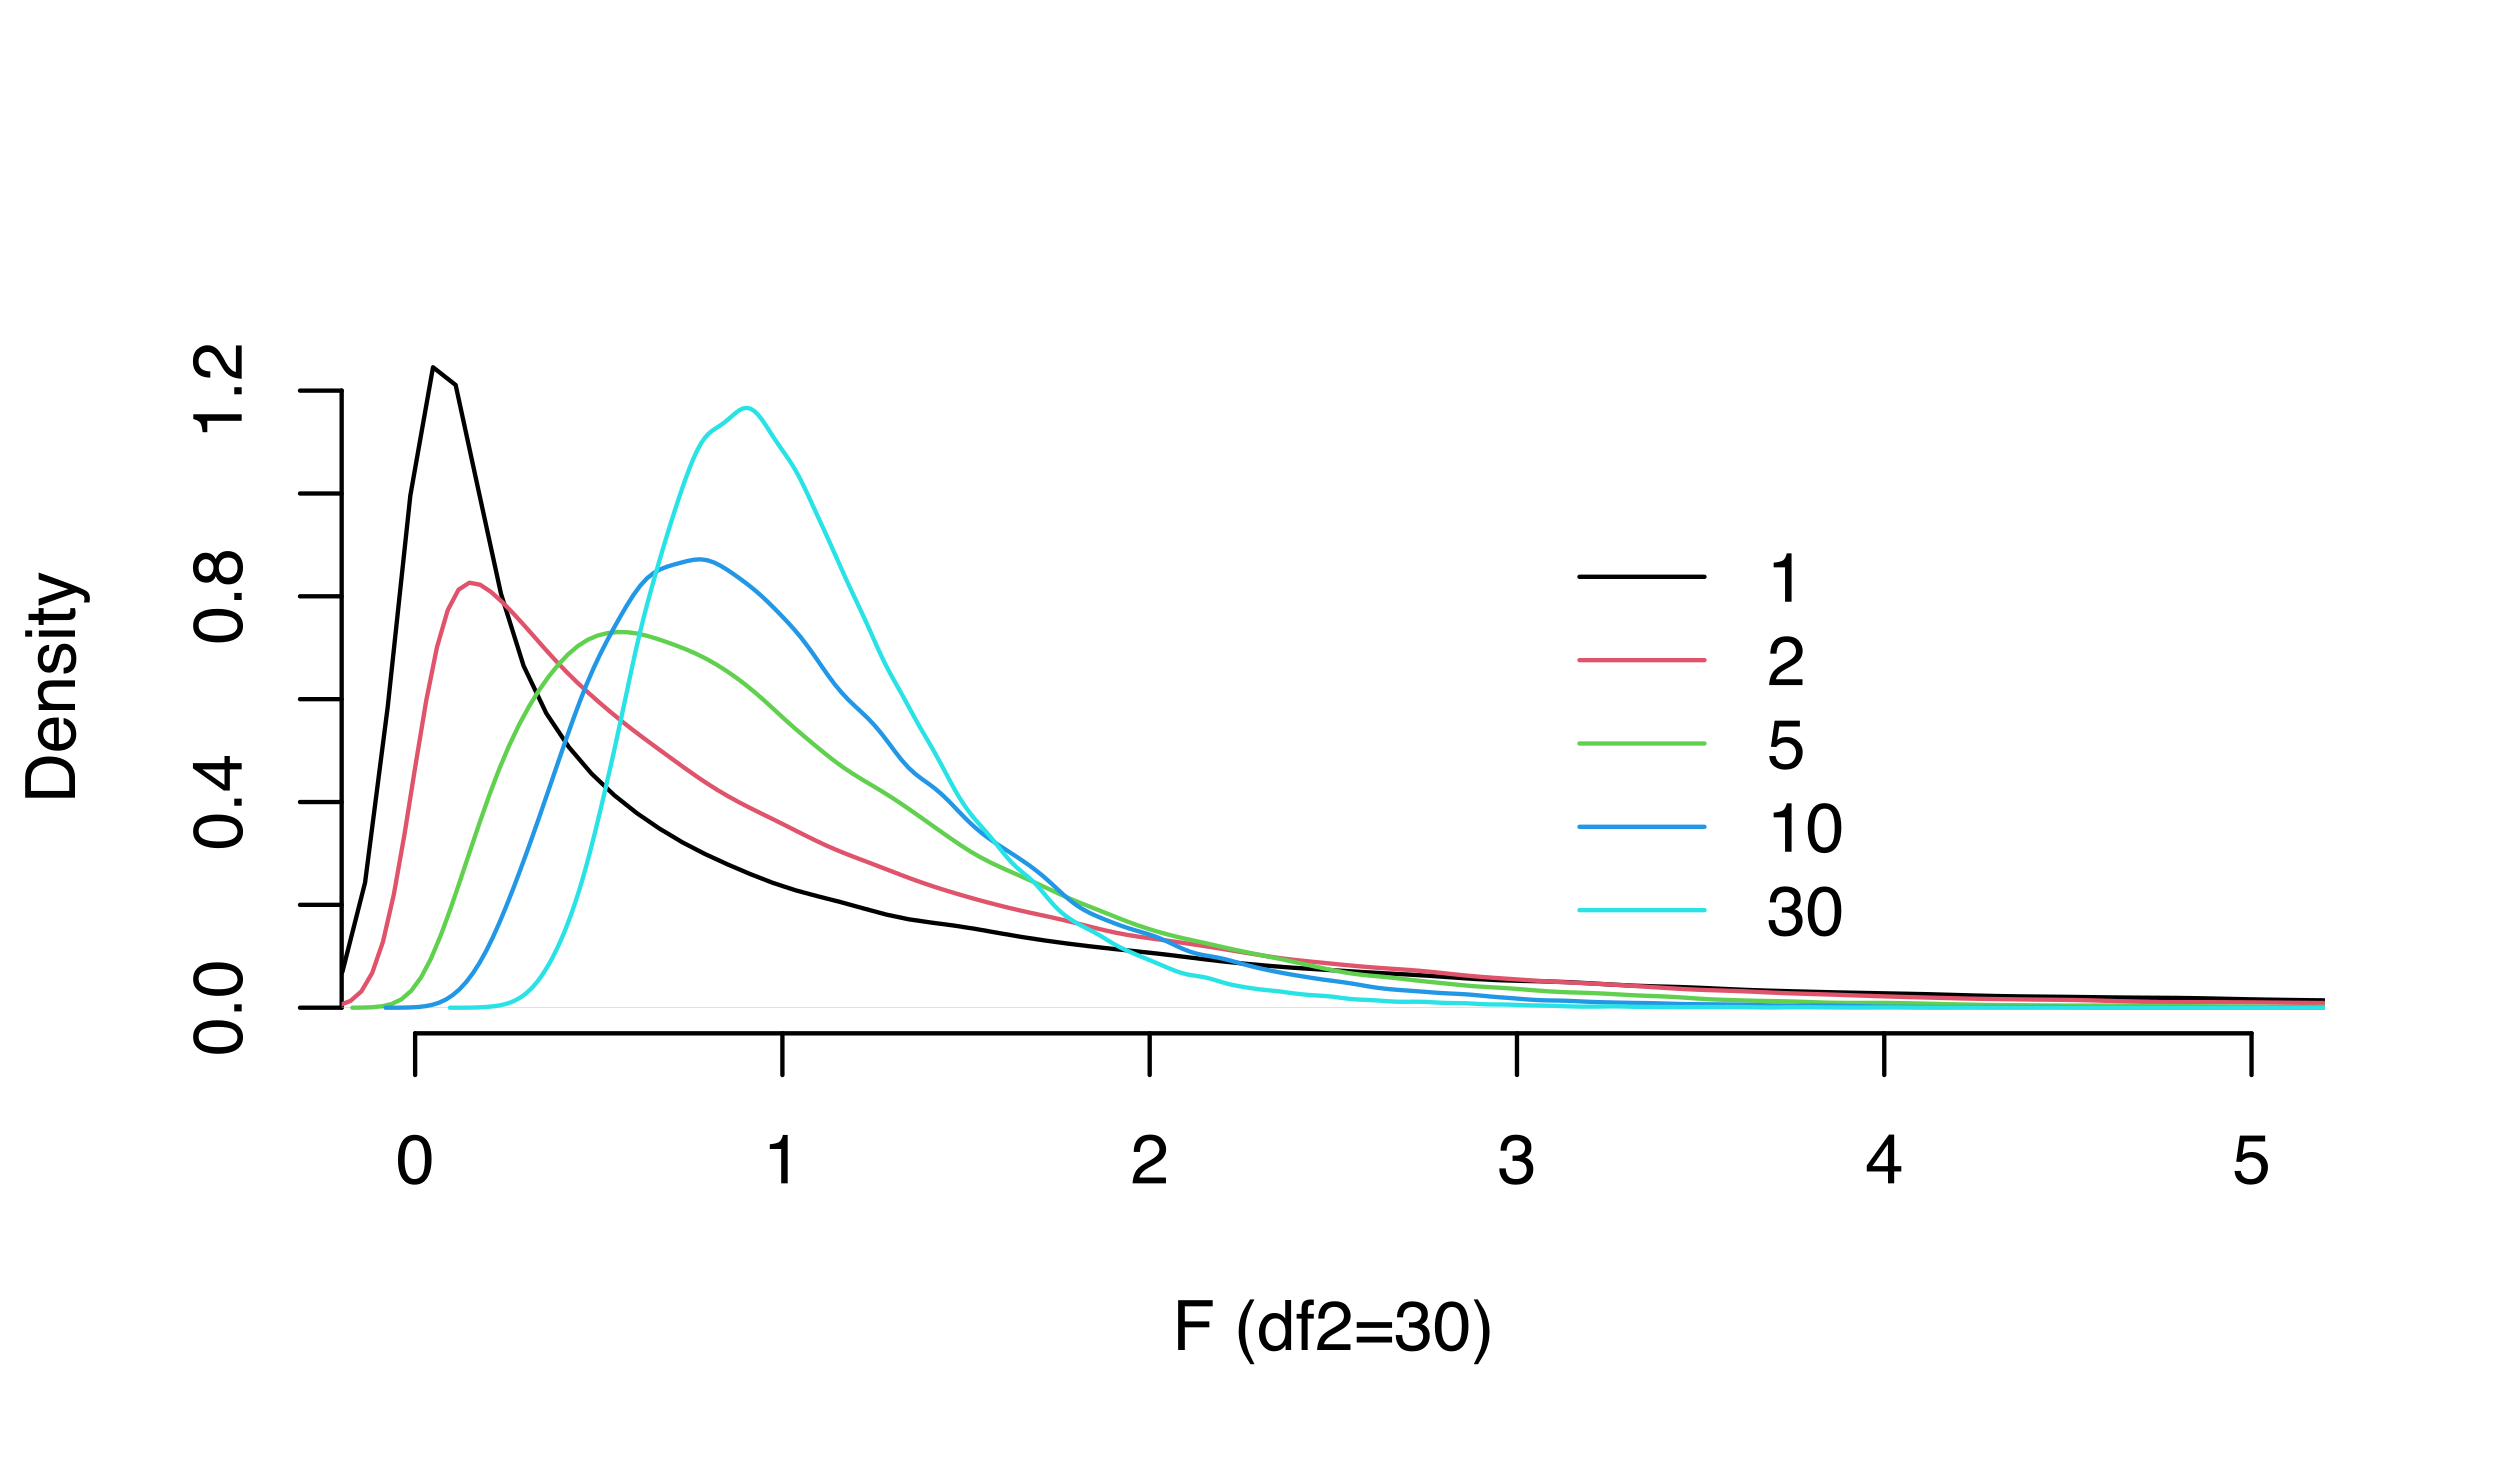 <?xml version="1.0" encoding="UTF-8"?>
<svg xmlns="http://www.w3.org/2000/svg" xmlns:xlink="http://www.w3.org/1999/xlink" width="432pt" height="252pt" viewBox="0 0 432 252" version="1.1">
<defs>
<g>
<symbol overflow="visible" id="glyph0-0">
<path style="stroke:none;" d="M 0.391 0 L 0.391 -8.609 L 7.219 -8.609 L 7.219 0 Z M 6.141 -1.078 L 6.141 -7.531 L 1.469 -7.531 L 1.469 -1.078 Z M 6.141 -1.078 "/>
</symbol>
<symbol overflow="visible" id="glyph0-1">
<path style="stroke:none;" d="M 3.25 -8.391 C 4.332 -8.391 5.117 -7.941 5.609 -7.047 C 5.984 -6.359 6.172 -5.41 6.172 -4.203 C 6.172 -3.066 6 -2.125 5.656 -1.375 C 5.164 -0.301 4.359 0.234 3.234 0.234 C 2.234 0.234 1.484 -0.203 0.984 -1.078 C 0.578 -1.816 0.375 -2.801 0.375 -4.031 C 0.375 -4.977 0.5 -5.797 0.75 -6.484 C 1.207 -7.754 2.039 -8.391 3.25 -8.391 Z M 3.234 -0.734 C 3.785 -0.734 4.223 -0.973 4.547 -1.453 C 4.867 -1.941 5.031 -2.848 5.031 -4.172 C 5.031 -5.117 4.91 -5.898 4.672 -6.516 C 4.441 -7.129 3.988 -7.438 3.312 -7.438 C 2.688 -7.438 2.227 -7.145 1.938 -6.562 C 1.656 -5.977 1.516 -5.117 1.516 -3.984 C 1.516 -3.129 1.609 -2.441 1.797 -1.922 C 2.078 -1.129 2.555 -0.734 3.234 -0.734 Z M 3.234 -0.734 "/>
</symbol>
<symbol overflow="visible" id="glyph0-2">
<path style="stroke:none;" d="M 1.156 -5.938 L 1.156 -6.75 C 1.914 -6.82 2.441 -6.945 2.734 -7.125 C 3.035 -7.301 3.266 -7.711 3.422 -8.359 L 4.25 -8.359 L 4.25 0 L 3.125 0 L 3.125 -5.938 Z M 1.156 -5.938 "/>
</symbol>
<symbol overflow="visible" id="glyph0-3">
<path style="stroke:none;" d="M 0.375 0 C 0.414 -0.719 0.566 -1.344 0.828 -1.875 C 1.086 -2.414 1.594 -2.906 2.344 -3.344 L 3.469 -4 C 3.969 -4.289 4.32 -4.539 4.531 -4.75 C 4.852 -5.07 5.016 -5.441 5.016 -5.859 C 5.016 -6.348 4.863 -6.734 4.562 -7.016 C 4.27 -7.305 3.883 -7.453 3.406 -7.453 C 2.676 -7.453 2.176 -7.18 1.906 -6.641 C 1.75 -6.336 1.664 -5.93 1.656 -5.422 L 0.578 -5.422 C 0.586 -6.148 0.723 -6.742 0.984 -7.203 C 1.441 -8.016 2.25 -8.422 3.406 -8.422 C 4.363 -8.422 5.062 -8.16 5.5 -7.641 C 5.945 -7.117 6.172 -6.539 6.172 -5.906 C 6.172 -5.238 5.938 -4.664 5.469 -4.188 C 5.195 -3.906 4.707 -3.566 4 -3.172 L 3.188 -2.734 C 2.812 -2.523 2.516 -2.32 2.297 -2.125 C 1.898 -1.789 1.648 -1.414 1.547 -1 L 6.141 -1 L 6.141 0 Z M 0.375 0 "/>
</symbol>
<symbol overflow="visible" id="glyph0-4">
<path style="stroke:none;" d="M 3.125 0.234 C 2.125 0.234 1.398 -0.035 0.953 -0.578 C 0.504 -1.129 0.281 -1.797 0.281 -2.578 L 1.391 -2.578 C 1.43 -2.035 1.531 -1.641 1.688 -1.391 C 1.969 -0.953 2.461 -0.734 3.172 -0.734 C 3.734 -0.734 4.18 -0.879 4.516 -1.172 C 4.848 -1.473 5.016 -1.859 5.016 -2.328 C 5.016 -2.898 4.836 -3.301 4.484 -3.531 C 4.129 -3.77 3.641 -3.891 3.016 -3.891 C 2.941 -3.891 2.867 -3.883 2.797 -3.875 C 2.723 -3.875 2.648 -3.875 2.578 -3.875 L 2.578 -4.812 C 2.691 -4.789 2.785 -4.781 2.859 -4.781 C 2.93 -4.781 3.008 -4.781 3.094 -4.781 C 3.488 -4.781 3.812 -4.844 4.062 -4.969 C 4.508 -5.188 4.734 -5.578 4.734 -6.141 C 4.734 -6.555 4.582 -6.875 4.281 -7.094 C 3.988 -7.32 3.645 -7.438 3.25 -7.438 C 2.551 -7.438 2.066 -7.203 1.797 -6.734 C 1.648 -6.484 1.566 -6.117 1.547 -5.641 L 0.5 -5.641 C 0.5 -6.266 0.625 -6.797 0.875 -7.234 C 1.301 -8.016 2.055 -8.406 3.141 -8.406 C 3.992 -8.406 4.656 -8.211 5.125 -7.828 C 5.594 -7.453 5.828 -6.898 5.828 -6.172 C 5.828 -5.66 5.691 -5.242 5.422 -4.922 C 5.242 -4.723 5.02 -4.566 4.75 -4.453 C 5.188 -4.328 5.531 -4.094 5.781 -3.75 C 6.031 -3.406 6.156 -2.984 6.156 -2.484 C 6.156 -1.68 5.891 -1.023 5.359 -0.516 C 4.836 -0.016 4.094 0.234 3.125 0.234 Z M 3.125 0.234 "/>
</symbol>
<symbol overflow="visible" id="glyph0-5">
<path style="stroke:none;" d="M 3.969 -2.969 L 3.969 -6.781 L 1.281 -2.969 Z M 3.984 0 L 3.984 -2.047 L 0.312 -2.047 L 0.312 -3.078 L 4.156 -8.422 L 5.047 -8.422 L 5.047 -2.969 L 6.281 -2.969 L 6.281 -2.047 L 5.047 -2.047 L 5.047 0 Z M 3.984 0 "/>
</symbol>
<symbol overflow="visible" id="glyph0-6">
<path style="stroke:none;" d="M 1.484 -2.141 C 1.555 -1.535 1.836 -1.117 2.328 -0.891 C 2.578 -0.773 2.863 -0.719 3.188 -0.719 C 3.812 -0.719 4.273 -0.914 4.578 -1.312 C 4.879 -1.707 5.031 -2.148 5.031 -2.641 C 5.031 -3.223 4.848 -3.676 4.484 -4 C 4.129 -4.32 3.703 -4.484 3.203 -4.484 C 2.836 -4.484 2.523 -4.41 2.266 -4.266 C 2.004 -4.129 1.785 -3.938 1.609 -3.688 L 0.688 -3.734 L 1.328 -8.25 L 5.688 -8.25 L 5.688 -7.234 L 2.125 -7.234 L 1.766 -4.906 C 1.961 -5.051 2.148 -5.16 2.328 -5.234 C 2.641 -5.359 3 -5.422 3.406 -5.422 C 4.176 -5.422 4.828 -5.172 5.359 -4.672 C 5.898 -4.18 6.172 -3.555 6.172 -2.797 C 6.172 -2.004 5.922 -1.301 5.422 -0.688 C 4.93 -0.082 4.148 0.219 3.078 0.219 C 2.398 0.219 1.797 0.023 1.266 -0.359 C 0.742 -0.742 0.453 -1.336 0.391 -2.141 Z M 1.484 -2.141 "/>
</symbol>
<symbol overflow="visible" id="glyph0-7">
<path style="stroke:none;" d="M 1.031 -8.609 L 7 -8.609 L 7 -7.547 L 2.188 -7.547 L 2.188 -4.938 L 6.422 -4.938 L 6.422 -3.922 L 2.188 -3.922 L 2.188 0 L 1.031 0 Z M 1.031 -8.609 "/>
</symbol>
<symbol overflow="visible" id="glyph0-8">
<path style="stroke:none;" d=""/>
</symbol>
<symbol overflow="visible" id="glyph0-9">
<path style="stroke:none;" d="M 3.547 -8.75 C 2.93 -7.562 2.535 -6.688 2.359 -6.125 C 2.078 -5.258 1.938 -4.27 1.938 -3.156 C 1.938 -2.02 2.098 -0.984 2.422 -0.047 C 2.609 0.535 2.988 1.367 3.562 2.453 L 2.859 2.453 C 2.285 1.555 1.93 0.984 1.797 0.734 C 1.66 0.492 1.516 0.16 1.359 -0.266 C 1.141 -0.836 0.984 -1.453 0.891 -2.109 C 0.848 -2.453 0.828 -2.773 0.828 -3.078 C 0.828 -4.234 1.008 -5.266 1.375 -6.172 C 1.602 -6.742 2.082 -7.602 2.812 -8.75 Z M 3.547 -8.75 "/>
</symbol>
<symbol overflow="visible" id="glyph0-10">
<path style="stroke:none;" d="M 1.438 -3.062 C 1.438 -2.395 1.578 -1.832 1.859 -1.375 C 2.148 -0.926 2.609 -0.703 3.234 -0.703 C 3.723 -0.703 4.125 -0.91 4.438 -1.328 C 4.758 -1.742 4.922 -2.348 4.922 -3.141 C 4.922 -3.93 4.754 -4.516 4.422 -4.891 C 4.098 -5.273 3.703 -5.469 3.234 -5.469 C 2.703 -5.469 2.27 -5.266 1.938 -4.859 C 1.602 -4.453 1.438 -3.852 1.438 -3.062 Z M 3.031 -6.391 C 3.508 -6.391 3.91 -6.285 4.234 -6.078 C 4.422 -5.961 4.633 -5.758 4.875 -5.469 L 4.875 -8.641 L 5.891 -8.641 L 5.891 0 L 4.938 0 L 4.938 -0.875 C 4.695 -0.488 4.406 -0.207 4.062 -0.031 C 3.727 0.133 3.344 0.219 2.906 0.219 C 2.207 0.219 1.602 -0.07 1.094 -0.656 C 0.582 -1.25 0.328 -2.031 0.328 -3 C 0.328 -3.914 0.562 -4.707 1.031 -5.375 C 1.5 -6.051 2.164 -6.391 3.031 -6.391 Z M 3.031 -6.391 "/>
</symbol>
<symbol overflow="visible" id="glyph0-11">
<path style="stroke:none;" d="M 1.031 -7.234 C 1.051 -7.672 1.129 -7.988 1.266 -8.188 C 1.516 -8.551 1.988 -8.734 2.688 -8.734 C 2.758 -8.734 2.828 -8.727 2.891 -8.719 C 2.961 -8.719 3.047 -8.711 3.141 -8.703 L 3.141 -7.75 C 3.023 -7.758 2.941 -7.766 2.891 -7.766 C 2.848 -7.766 2.805 -7.766 2.766 -7.766 C 2.441 -7.766 2.25 -7.68 2.188 -7.516 C 2.125 -7.348 2.094 -6.926 2.094 -6.25 L 3.141 -6.25 L 3.141 -5.422 L 2.078 -5.422 L 2.078 0 L 1.031 0 L 1.031 -5.422 L 0.172 -5.422 L 0.172 -6.25 L 1.031 -6.25 Z M 1.031 -7.234 "/>
</symbol>
<symbol overflow="visible" id="glyph0-12">
<path style="stroke:none;" d="M 6.656 -4.812 L 6.656 -3.828 L 0.547 -3.828 L 0.547 -4.812 Z M 6.656 -2.297 L 6.656 -1.297 L 0.547 -1.297 L 0.547 -2.297 Z M 6.656 -2.297 "/>
</symbol>
<symbol overflow="visible" id="glyph0-13">
<path style="stroke:none;" d="M 0.422 2.453 C 1.035 1.242 1.438 0.359 1.625 -0.203 C 1.895 -1.035 2.031 -2.02 2.031 -3.156 C 2.031 -4.281 1.867 -5.312 1.547 -6.25 C 1.359 -6.832 0.977 -7.664 0.406 -8.75 L 1.109 -8.75 C 1.711 -7.789 2.078 -7.195 2.203 -6.969 C 2.328 -6.75 2.461 -6.441 2.609 -6.047 C 2.797 -5.555 2.93 -5.07 3.016 -4.594 C 3.098 -4.113 3.141 -3.656 3.141 -3.219 C 3.141 -2.062 2.953 -1.031 2.578 -0.125 C 2.348 0.457 1.875 1.316 1.156 2.453 Z M 0.422 2.453 "/>
</symbol>
<symbol overflow="visible" id="glyph1-0">
<path style="stroke:none;" d="M 0 -0.391 L -8.609 -0.391 L -8.609 -7.219 L 0 -7.219 Z M -1.078 -6.141 L -7.531 -6.141 L -7.531 -1.469 L -1.078 -1.469 Z M -1.078 -6.141 "/>
</symbol>
<symbol overflow="visible" id="glyph1-1">
<path style="stroke:none;" d="M -8.391 -3.25 C -8.391 -4.332 -7.941 -5.117 -7.047 -5.609 C -6.359 -5.984 -5.41 -6.172 -4.203 -6.172 C -3.066 -6.172 -2.125 -6 -1.375 -5.656 C -0.301 -5.164 0.234 -4.359 0.234 -3.234 C 0.234 -2.234 -0.203 -1.484 -1.078 -0.984 C -1.816 -0.578 -2.801 -0.375 -4.031 -0.375 C -4.977 -0.375 -5.797 -0.5 -6.484 -0.75 C -7.754 -1.207 -8.391 -2.039 -8.391 -3.25 Z M -0.734 -3.234 C -0.734 -3.785 -0.973 -4.223 -1.453 -4.547 C -1.941 -4.867 -2.848 -5.031 -4.172 -5.031 C -5.117 -5.031 -5.898 -4.91 -6.516 -4.672 C -7.129 -4.441 -7.438 -3.988 -7.438 -3.312 C -7.438 -2.688 -7.145 -2.227 -6.562 -1.938 C -5.977 -1.656 -5.117 -1.516 -3.984 -1.516 C -3.129 -1.516 -2.441 -1.609 -1.922 -1.797 C -1.129 -2.078 -0.734 -2.555 -0.734 -3.234 Z M -0.734 -3.234 "/>
</symbol>
<symbol overflow="visible" id="glyph1-2">
<path style="stroke:none;" d="M -1.281 -1.031 L -1.281 -2.25 L 0 -2.25 L 0 -1.031 Z M -1.281 -1.031 "/>
</symbol>
<symbol overflow="visible" id="glyph1-3">
<path style="stroke:none;" d="M -2.969 -3.969 L -6.781 -3.969 L -2.969 -1.281 Z M 0 -3.984 L -2.047 -3.984 L -2.047 -0.312 L -3.078 -0.312 L -8.422 -4.156 L -8.422 -5.047 L -2.969 -5.047 L -2.969 -6.281 L -2.047 -6.281 L -2.047 -5.047 L 0 -5.047 Z M 0 -3.984 "/>
</symbol>
<symbol overflow="visible" id="glyph1-4">
<path style="stroke:none;" d="M -4.875 -3.266 C -4.875 -3.734 -5.004 -4.098 -5.266 -4.359 C -5.523 -4.617 -5.832 -4.75 -6.188 -4.75 C -6.5 -4.75 -6.785 -4.625 -7.047 -4.375 C -7.316 -4.125 -7.453 -3.742 -7.453 -3.234 C -7.453 -2.723 -7.316 -2.352 -7.047 -2.125 C -6.785 -1.895 -6.484 -1.781 -6.141 -1.781 C -5.742 -1.781 -5.43 -1.926 -5.203 -2.219 C -4.984 -2.52 -4.875 -2.867 -4.875 -3.266 Z M -0.719 -3.328 C -0.719 -3.816 -0.848 -4.223 -1.109 -4.547 C -1.379 -4.867 -1.773 -5.031 -2.297 -5.031 C -2.836 -5.031 -3.25 -4.863 -3.531 -4.531 C -3.812 -4.195 -3.953 -3.77 -3.953 -3.25 C -3.953 -2.75 -3.805 -2.336 -3.516 -2.016 C -3.234 -1.703 -2.836 -1.547 -2.328 -1.547 C -1.891 -1.547 -1.508 -1.691 -1.188 -1.984 C -0.875 -2.273 -0.719 -2.723 -0.719 -3.328 Z M -4.469 -1.828 C -4.594 -1.535 -4.738 -1.305 -4.906 -1.141 C -5.219 -0.836 -5.625 -0.688 -6.125 -0.688 C -6.75 -0.688 -7.285 -0.91 -7.734 -1.359 C -8.191 -1.816 -8.422 -2.457 -8.422 -3.281 C -8.422 -4.094 -8.207 -4.723 -7.781 -5.172 C -7.352 -5.629 -6.859 -5.859 -6.297 -5.859 C -5.773 -5.859 -5.348 -5.727 -5.016 -5.469 C -4.836 -5.32 -4.66 -5.094 -4.484 -4.781 C -4.328 -5.125 -4.145 -5.395 -3.938 -5.594 C -3.539 -5.969 -3.031 -6.156 -2.406 -6.156 C -1.664 -6.156 -1.039 -5.906 -0.531 -5.406 C -0.02 -4.914 0.234 -4.219 0.234 -3.312 C 0.234 -2.488 0.016 -1.797 -0.422 -1.234 C -0.867 -0.672 -1.516 -0.391 -2.359 -0.391 C -2.848 -0.391 -3.273 -0.508 -3.641 -0.75 C -4.004 -0.988 -4.281 -1.348 -4.469 -1.828 Z M -4.469 -1.828 "/>
</symbol>
<symbol overflow="visible" id="glyph1-5">
<path style="stroke:none;" d="M -5.938 -1.156 L -6.75 -1.156 C -6.82 -1.914 -6.945 -2.441 -7.125 -2.734 C -7.301 -3.035 -7.711 -3.266 -8.359 -3.422 L -8.359 -4.25 L 0 -4.25 L 0 -3.125 L -5.938 -3.125 Z M -5.938 -1.156 "/>
</symbol>
<symbol overflow="visible" id="glyph1-6">
<path style="stroke:none;" d="M 0 -0.375 C -0.719 -0.414 -1.344 -0.566 -1.875 -0.828 C -2.414 -1.086 -2.906 -1.594 -3.344 -2.344 L -4 -3.469 C -4.289 -3.969 -4.539 -4.32 -4.75 -4.531 C -5.07 -4.852 -5.441 -5.016 -5.859 -5.016 C -6.348 -5.016 -6.734 -4.863 -7.016 -4.562 C -7.305 -4.27 -7.453 -3.883 -7.453 -3.406 C -7.453 -2.676 -7.18 -2.176 -6.641 -1.906 C -6.336 -1.75 -5.93 -1.664 -5.422 -1.656 L -5.422 -0.578 C -6.148 -0.586 -6.742 -0.723 -7.203 -0.984 C -8.016 -1.441 -8.422 -2.25 -8.422 -3.406 C -8.422 -4.363 -8.16 -5.062 -7.641 -5.5 C -7.117 -5.945 -6.539 -6.172 -5.906 -6.172 C -5.238 -6.172 -4.664 -5.938 -4.188 -5.469 C -3.906 -5.195 -3.566 -4.707 -3.172 -4 L -2.734 -3.188 C -2.523 -2.812 -2.32 -2.516 -2.125 -2.297 C -1.789 -1.898 -1.414 -1.648 -1 -1.547 L -1 -6.141 L 0 -6.141 Z M 0 -0.375 "/>
</symbol>
<symbol overflow="visible" id="glyph1-7">
<path style="stroke:none;" d="M -1 -4.219 C -1 -4.613 -1.039 -4.938 -1.125 -5.188 C -1.27 -5.645 -1.562 -6.02 -2 -6.312 C -2.344 -6.539 -2.785 -6.703 -3.328 -6.797 C -3.66 -6.859 -3.961 -6.891 -4.234 -6.891 C -5.305 -6.891 -6.133 -6.676 -6.719 -6.25 C -7.312 -5.832 -7.609 -5.148 -7.609 -4.203 L -7.609 -2.141 L -1 -2.141 Z M -8.609 -0.969 L -8.609 -4.453 C -8.609 -5.641 -8.188 -6.555 -7.344 -7.203 C -6.594 -7.785 -5.625 -8.078 -4.438 -8.078 C -3.52 -8.078 -2.691 -7.906 -1.953 -7.562 C -0.648 -6.957 0 -5.914 0 -4.438 L 0 -0.969 Z M -8.609 -0.969 "/>
</symbol>
<symbol overflow="visible" id="glyph1-8">
<path style="stroke:none;" d="M -6.422 -3.391 C -6.422 -3.836 -6.316 -4.27 -6.109 -4.688 C -5.898 -5.102 -5.629 -5.422 -5.297 -5.641 C -4.973 -5.848 -4.602 -5.988 -4.188 -6.062 C -3.895 -6.125 -3.43 -6.156 -2.797 -6.156 L -2.797 -1.547 C -2.16 -1.566 -1.648 -1.719 -1.266 -2 C -0.879 -2.281 -0.688 -2.719 -0.688 -3.312 C -0.688 -3.863 -0.867 -4.301 -1.234 -4.625 C -1.441 -4.812 -1.688 -4.945 -1.969 -5.031 L -1.969 -6.062 C -1.738 -6.039 -1.484 -5.953 -1.203 -5.797 C -0.922 -5.641 -0.688 -5.469 -0.5 -5.281 C -0.188 -4.957 0.02 -4.555 0.125 -4.078 C 0.188 -3.828 0.219 -3.539 0.219 -3.219 C 0.219 -2.438 -0.062 -1.773 -0.625 -1.234 C -1.195 -0.691 -1.992 -0.422 -3.016 -0.422 C -4.023 -0.422 -4.844 -0.691 -5.469 -1.234 C -6.102 -1.785 -6.422 -2.504 -6.422 -3.391 Z M -3.641 -5.062 C -4.098 -5.02 -4.461 -4.922 -4.734 -4.766 C -5.242 -4.484 -5.5 -4.004 -5.5 -3.328 C -5.5 -2.836 -5.32 -2.426 -4.969 -2.094 C -4.625 -1.77 -4.18 -1.598 -3.641 -1.578 Z M -6.422 -3.281 Z M -6.422 -3.281 "/>
</symbol>
<symbol overflow="visible" id="glyph1-9">
<path style="stroke:none;" d="M -6.281 -0.781 L -6.281 -1.781 L -5.391 -1.781 C -5.754 -2.07 -6.016 -2.383 -6.172 -2.719 C -6.336 -3.051 -6.422 -3.422 -6.422 -3.828 C -6.422 -4.711 -6.109 -5.312 -5.484 -5.625 C -5.141 -5.801 -4.656 -5.891 -4.031 -5.891 L 0 -5.891 L 0 -4.812 L -3.953 -4.812 C -4.336 -4.812 -4.645 -4.754 -4.875 -4.641 C -5.27 -4.453 -5.469 -4.113 -5.469 -3.625 C -5.469 -3.375 -5.441 -3.172 -5.391 -3.016 C -5.305 -2.723 -5.133 -2.469 -4.875 -2.25 C -4.664 -2.07 -4.453 -1.957 -4.234 -1.906 C -4.016 -1.852 -3.695 -1.828 -3.281 -1.828 L 0 -1.828 L 0 -0.781 Z M -6.422 -3.25 Z M -6.422 -3.25 "/>
</symbol>
<symbol overflow="visible" id="glyph1-10">
<path style="stroke:none;" d="M -1.969 -1.406 C -1.613 -1.438 -1.344 -1.523 -1.156 -1.672 C -0.82 -1.93 -0.656 -2.391 -0.656 -3.047 C -0.656 -3.441 -0.738 -3.785 -0.906 -4.078 C -1.07 -4.379 -1.332 -4.531 -1.688 -4.531 C -1.957 -4.531 -2.164 -4.41 -2.312 -4.172 C -2.395 -4.016 -2.492 -3.711 -2.609 -3.266 L -2.812 -2.422 C -2.945 -1.891 -3.098 -1.5 -3.266 -1.25 C -3.547 -0.789 -3.941 -0.562 -4.453 -0.562 C -5.047 -0.562 -5.523 -0.773 -5.891 -1.203 C -6.254 -1.629 -6.438 -2.207 -6.438 -2.938 C -6.438 -3.875 -6.16 -4.551 -5.609 -4.969 C -5.254 -5.238 -4.875 -5.367 -4.469 -5.359 L -4.469 -4.359 C -4.707 -4.336 -4.926 -4.254 -5.125 -4.109 C -5.395 -3.867 -5.531 -3.445 -5.531 -2.844 C -5.531 -2.445 -5.453 -2.145 -5.297 -1.938 C -5.148 -1.738 -4.953 -1.641 -4.703 -1.641 C -4.43 -1.641 -4.211 -1.773 -4.047 -2.047 C -3.953 -2.203 -3.867 -2.43 -3.797 -2.734 L -3.625 -3.422 C -3.438 -4.18 -3.258 -4.691 -3.094 -4.953 C -2.82 -5.359 -2.395 -5.562 -1.812 -5.562 C -1.258 -5.562 -0.781 -5.348 -0.375 -4.922 C 0.031 -4.504 0.234 -3.863 0.234 -3 C 0.234 -2.062 0.023 -1.395 -0.391 -1 C -0.816 -0.613 -1.344 -0.41 -1.969 -0.391 Z M -6.422 -2.953 Z M -6.422 -2.953 "/>
</symbol>
<symbol overflow="visible" id="glyph1-11">
<path style="stroke:none;" d="M -6.25 -0.781 L -6.25 -1.844 L 0 -1.844 L 0 -0.781 Z M -8.609 -0.781 L -8.609 -1.844 L -7.406 -1.844 L -7.406 -0.781 Z M -8.609 -0.781 "/>
</symbol>
<symbol overflow="visible" id="glyph1-12">
<path style="stroke:none;" d="M -8.031 -0.984 L -8.031 -2.047 L -6.281 -2.047 L -6.281 -3.047 L -5.422 -3.047 L -5.422 -2.047 L -1.312 -2.047 C -1.094 -2.047 -0.945 -2.125 -0.875 -2.281 C -0.832 -2.352 -0.812 -2.488 -0.812 -2.688 C -0.812 -2.738 -0.812 -2.789 -0.812 -2.844 C -0.82 -2.906 -0.828 -2.973 -0.828 -3.047 L 0 -3.047 C 0.031 -2.93 0.051 -2.805 0.062 -2.672 C 0.082 -2.547 0.094 -2.406 0.094 -2.25 C 0.094 -1.758 -0.031 -1.426 -0.281 -1.25 C -0.531 -1.07 -0.859 -0.984 -1.266 -0.984 L -5.422 -0.984 L -5.422 -0.141 L -6.281 -0.141 L -6.281 -0.984 Z M -8.031 -0.984 "/>
</symbol>
<symbol overflow="visible" id="glyph1-13">
<path style="stroke:none;" d="M -6.281 -4.688 L -6.281 -5.859 C -5.875 -5.711 -4.953 -5.383 -3.516 -4.875 C -2.441 -4.488 -1.566 -4.164 -0.891 -3.906 C 0.711 -3.301 1.691 -2.875 2.047 -2.625 C 2.398 -2.375 2.578 -1.941 2.578 -1.328 C 2.578 -1.18 2.566 -1.066 2.547 -0.984 C 2.535 -0.91 2.516 -0.812 2.484 -0.688 L 1.531 -0.688 C 1.582 -0.875 1.613 -1.008 1.625 -1.094 C 1.633 -1.176 1.641 -1.25 1.641 -1.312 C 1.641 -1.5 1.609 -1.641 1.547 -1.734 C 1.484 -1.828 1.406 -1.906 1.312 -1.969 C 1.281 -1.988 1.117 -2.055 0.828 -2.172 C 0.535 -2.297 0.32 -2.383 0.188 -2.438 L -6.281 -0.125 L -6.281 -1.312 L -1.172 -3 Z M -6.422 -3 Z M -6.422 -3 "/>
</symbol>
</g>
<clipPath id="clip1">
  <path d="M 59.039 63 L 401.758 63 L 401.758 175 L 59.039 175 Z M 59.039 63 "/>
</clipPath>
<clipPath id="clip2">
  <path d="M 59.039 174 L 401.758 174 L 401.758 175 L 59.039 175 Z M 59.039 174 "/>
</clipPath>
<clipPath id="clip3">
  <path d="M 59.039 100 L 401.758 100 L 401.758 175 L 59.039 175 Z M 59.039 100 "/>
</clipPath>
<clipPath id="clip4">
  <path d="M 60 108 L 401.758 108 L 401.758 175 L 60 175 Z M 60 108 "/>
</clipPath>
<clipPath id="clip5">
  <path d="M 66 96 L 401.758 96 L 401.758 175 L 66 175 Z M 66 96 "/>
</clipPath>
<clipPath id="clip6">
  <path d="M 77 70 L 401.758 70 L 401.758 175 L 77 175 Z M 77 70 "/>
</clipPath>
</defs>
<g id="surface9214">
<g clip-path="url(#clip1)" clip-rule="nonzero">
<path style="fill:none;stroke-width:0.75;stroke-linecap:round;stroke-linejoin:round;stroke:rgb(0%,0%,0%);stroke-opacity:1;stroke-miterlimit:10;" d="M 55.254 172.938 L 59.168 167.934 L 63.082 152.52 L 66.996 122.164 L 70.91 85.609 L 74.824 63.465 L 78.738 66.531 L 82.652 84.59 L 86.566 102.586 L 90.48 115.062 L 94.395 123.25 L 98.309 129.113 L 102.223 133.691 L 106.137 137.414 L 110.051 140.516 L 113.965 143.191 L 117.879 145.535 L 121.793 147.562 L 125.703 149.359 L 129.617 151.031 L 133.531 152.555 L 137.445 153.836 L 141.359 154.891 L 145.273 155.887 L 149.188 156.969 L 153.102 158.027 L 157.016 158.852 L 160.93 159.422 L 164.844 159.938 L 168.758 160.551 L 172.672 161.246 L 176.586 161.914 L 180.5 162.508 L 184.414 163.043 L 188.328 163.523 L 192.242 163.961 L 196.156 164.367 L 200.07 164.789 L 203.98 165.254 L 207.895 165.738 L 211.809 166.191 L 215.723 166.586 L 219.637 166.93 L 223.551 167.23 L 227.465 167.484 L 231.379 167.719 L 235.293 167.957 L 239.207 168.18 L 243.121 168.387 L 247.035 168.621 L 250.949 168.895 L 254.863 169.164 L 258.777 169.367 L 262.691 169.488 L 266.605 169.574 L 270.52 169.695 L 274.434 169.895 L 278.344 170.125 L 282.258 170.32 L 286.172 170.449 L 290.086 170.555 L 294 170.703 L 297.914 170.887 L 301.828 171.055 L 305.742 171.188 L 309.656 171.293 L 313.57 171.391 L 317.484 171.484 L 325.312 171.641 L 329.227 171.715 L 333.141 171.797 L 337.055 171.906 L 340.969 172.02 L 344.883 172.109 L 348.797 172.172 L 352.707 172.215 L 356.621 172.25 L 360.535 172.297 L 364.449 172.348 L 368.363 172.387 L 376.191 172.441 L 380.105 172.496 L 384.02 172.578 L 387.934 172.664 L 391.848 172.734 L 395.762 172.793 L 399.676 172.844 L 403.59 172.879 L 407.504 172.91 L 411.418 172.938 L 415.332 172.973 L 419.246 173.004 L 423.16 173.039 L 427.074 173.09 L 430.984 173.148 L 434.898 173.207 L 438.812 173.246 L 442.727 173.262 L 446.641 173.266 L 450.555 173.277 L 454.469 173.301 L 462.297 173.371 L 466.211 173.402 L 470.125 173.426 L 474.039 173.441 L 477.953 173.426 L 481.867 173.387 L 485.781 173.363 L 489.695 173.391 L 493.609 173.453 L 497.523 173.52 L 501.438 173.578 L 505.348 173.613 L 509.262 173.625 L 517.09 173.594 L 521.004 173.598 L 524.918 173.629 L 528.832 173.664 L 532.746 173.695 L 536.66 173.719 L 540.574 173.734 L 544.488 173.742 L 552.316 173.734 L 556.23 173.734 L 560.145 173.75 L 564.059 173.762 L 567.973 173.766 L 575.801 173.766 L 579.711 173.773 L 583.625 173.785 L 587.539 173.793 L 591.453 173.797 L 599.281 173.82 L 607.109 173.852 L 611.023 173.863 L 614.938 173.891 L 618.852 173.93 L 622.766 173.957 L 626.68 173.961 L 630.594 173.941 L 634.508 173.914 L 638.422 173.898 L 642.336 173.898 L 646.25 173.914 L 650.164 173.926 L 654.074 173.926 L 657.988 173.918 L 661.902 173.914 L 665.816 173.926 L 669.73 173.945 L 677.559 174 L 681.473 174.016 L 685.387 174.016 L 689.301 174.004 L 693.215 174 L 697.129 174 L 704.957 173.992 L 708.871 173.996 L 712.785 174.004 L 716.699 174.004 L 720.613 173.996 L 724.527 174 L 728.441 174.008 L 732.352 174.02 L 736.266 174.016 L 740.18 174.016 L 748.008 174.031 L 755.836 174.039 L 759.75 174.047 L 763.664 174.059 L 767.578 174.066 L 771.492 174.07 L 779.32 174.062 L 783.234 174.062 L 787.148 174.066 L 791.062 174.074 L 798.891 174.082 L 802.805 174.074 L 806.715 174.07 L 810.629 174.066 L 814.543 174.07 L 818.457 174.07 L 822.371 174.066 L 830.199 174.066 L 838.027 174.074 L 849.77 174.098 L 853.684 174.098 L 857.598 174.094 L 861.512 174.086 L 865.426 174.082 L 869.34 174.082 L 873.254 174.086 L 877.168 174.086 L 881.078 174.09 L 892.82 174.102 L 896.734 174.109 L 900.648 174.109 L 904.562 174.105 L 908.477 174.098 L 920.219 174.086 L 931.961 174.086 L 935.875 174.09 L 939.789 174.098 L 947.617 174.105 L 951.531 174.105 L 955.445 174.098 L 959.355 174.094 L 963.27 174.09 L 971.098 174.098 L 975.012 174.105 L 978.926 174.109 L 982.84 174.109 L 990.668 174.117 L 994.582 174.113 L 998.496 174.113 L 1002.41 174.109 L 1006.324 174.109 L 1018.066 174.121 L 1029.809 174.121 L 1033.719 174.117 L 1041.547 174.117 L 1045.461 174.121 L 1049.375 174.121 L 1053.289 174.113 L 1061.117 174.113 L 1065.031 174.121 L 1080.688 174.121 L 1084.602 174.125 L 1088.516 174.121 L 1092.43 174.121 L 1100.258 174.113 L 1104.172 174.113 L 1108.082 174.117 L 1115.91 174.125 L 1119.824 174.125 L 1123.738 174.129 L 1131.566 174.129 L 1139.395 174.121 L 1147.223 174.121 L 1155.051 174.129 L 1158.965 174.129 L 1170.707 174.117 L 1174.621 174.117 L 1182.449 174.125 L 1186.359 174.125 L 1190.273 174.129 L 1198.102 174.129 L 1202.016 174.125 L 1205.93 174.125 L 1209.844 174.121 L 1221.586 174.133 L 1233.328 174.133 L 1237.242 174.129 L 1245.07 174.129 L 1248.984 174.133 L 1252.898 174.129 L 1264.637 174.129 L 1268.551 174.133 L 1276.379 174.133 L 1280.293 174.129 L 1288.121 174.129 L 1292.035 174.133 L 1295.949 174.133 L 1299.863 174.129 L 1303.777 174.129 L 1307.691 174.125 L 1311.605 174.129 L 1315.52 174.129 L 1319.434 174.133 L 1346.828 174.133 L 1354.656 174.125 L 1366.398 174.125 L 1370.312 174.129 L 1382.055 174.129 L 1385.969 174.133 L 1495.555 174.133 L 1499.469 174.129 L 1503.383 174.129 L 1507.297 174.133 L 1542.523 174.133 L 1546.438 174.129 L 1554.266 174.129 L 1558.18 174.133 L 1710.82 174.133 L 1714.73 174.129 L 1722.559 174.129 L 1726.473 174.133 L 1804.75 174.133 L 1808.664 174.129 L 1816.492 174.129 L 1820.406 174.133 L 2031.754 174.133 L 2035.668 174.129 L 2043.496 174.129 L 2047.41 174.133 L 2055.238 174.133 "/>
</g>
<path style="fill:none;stroke-width:0.75;stroke-linecap:round;stroke-linejoin:round;stroke:rgb(0%,0%,0%);stroke-opacity:1;stroke-miterlimit:10;" d="M 71.734 178.559 L 389.066 178.559 "/>
<path style="fill:none;stroke-width:0.75;stroke-linecap:round;stroke-linejoin:round;stroke:rgb(0%,0%,0%);stroke-opacity:1;stroke-miterlimit:10;" d="M 71.734 178.559 L 71.734 185.762 "/>
<path style="fill:none;stroke-width:0.75;stroke-linecap:round;stroke-linejoin:round;stroke:rgb(0%,0%,0%);stroke-opacity:1;stroke-miterlimit:10;" d="M 135.199 178.559 L 135.199 185.762 "/>
<path style="fill:none;stroke-width:0.75;stroke-linecap:round;stroke-linejoin:round;stroke:rgb(0%,0%,0%);stroke-opacity:1;stroke-miterlimit:10;" d="M 198.668 178.559 L 198.668 185.762 "/>
<path style="fill:none;stroke-width:0.75;stroke-linecap:round;stroke-linejoin:round;stroke:rgb(0%,0%,0%);stroke-opacity:1;stroke-miterlimit:10;" d="M 262.133 178.559 L 262.133 185.762 "/>
<path style="fill:none;stroke-width:0.75;stroke-linecap:round;stroke-linejoin:round;stroke:rgb(0%,0%,0%);stroke-opacity:1;stroke-miterlimit:10;" d="M 325.602 178.559 L 325.602 185.762 "/>
<path style="fill:none;stroke-width:0.75;stroke-linecap:round;stroke-linejoin:round;stroke:rgb(0%,0%,0%);stroke-opacity:1;stroke-miterlimit:10;" d="M 389.066 178.559 L 389.066 185.762 "/>
<g style="fill:rgb(0%,0%,0%);fill-opacity:1;">
  <use xlink:href="#glyph0-1" x="68.398" y="204.48"/>
</g>
<g style="fill:rgb(0%,0%,0%);fill-opacity:1;">
  <use xlink:href="#glyph0-2" x="131.863" y="204.48"/>
</g>
<g style="fill:rgb(0%,0%,0%);fill-opacity:1;">
  <use xlink:href="#glyph0-3" x="195.332" y="204.48"/>
</g>
<g style="fill:rgb(0%,0%,0%);fill-opacity:1;">
  <use xlink:href="#glyph0-4" x="258.797" y="204.48"/>
</g>
<g style="fill:rgb(0%,0%,0%);fill-opacity:1;">
  <use xlink:href="#glyph0-5" x="322.266" y="204.48"/>
</g>
<g style="fill:rgb(0%,0%,0%);fill-opacity:1;">
  <use xlink:href="#glyph0-6" x="385.73" y="204.48"/>
</g>
<path style="fill:none;stroke-width:0.75;stroke-linecap:round;stroke-linejoin:round;stroke:rgb(0%,0%,0%);stroke-opacity:1;stroke-miterlimit:10;" d="M 59.039 174.133 L 59.039 67.5 "/>
<path style="fill:none;stroke-width:0.75;stroke-linecap:round;stroke-linejoin:round;stroke:rgb(0%,0%,0%);stroke-opacity:1;stroke-miterlimit:10;" d="M 59.039 174.133 L 51.84 174.133 "/>
<path style="fill:none;stroke-width:0.75;stroke-linecap:round;stroke-linejoin:round;stroke:rgb(0%,0%,0%);stroke-opacity:1;stroke-miterlimit:10;" d="M 59.039 156.359 L 51.84 156.359 "/>
<path style="fill:none;stroke-width:0.75;stroke-linecap:round;stroke-linejoin:round;stroke:rgb(0%,0%,0%);stroke-opacity:1;stroke-miterlimit:10;" d="M 59.039 138.59 L 51.84 138.59 "/>
<path style="fill:none;stroke-width:0.75;stroke-linecap:round;stroke-linejoin:round;stroke:rgb(0%,0%,0%);stroke-opacity:1;stroke-miterlimit:10;" d="M 59.039 120.816 L 51.84 120.816 "/>
<path style="fill:none;stroke-width:0.75;stroke-linecap:round;stroke-linejoin:round;stroke:rgb(0%,0%,0%);stroke-opacity:1;stroke-miterlimit:10;" d="M 59.039 103.043 L 51.84 103.043 "/>
<path style="fill:none;stroke-width:0.75;stroke-linecap:round;stroke-linejoin:round;stroke:rgb(0%,0%,0%);stroke-opacity:1;stroke-miterlimit:10;" d="M 59.039 85.273 L 51.84 85.273 "/>
<path style="fill:none;stroke-width:0.75;stroke-linecap:round;stroke-linejoin:round;stroke:rgb(0%,0%,0%);stroke-opacity:1;stroke-miterlimit:10;" d="M 59.039 67.5 L 51.84 67.5 "/>
<g style="fill:rgb(0%,0%,0%);fill-opacity:1;">
  <use xlink:href="#glyph1-1" x="41.762" y="182.473"/>
  <use xlink:href="#glyph1-2" x="41.762" y="175.799"/>
  <use xlink:href="#glyph1-1" x="41.762" y="172.465"/>
</g>
<g style="fill:rgb(0%,0%,0%);fill-opacity:1;">
  <use xlink:href="#glyph1-1" x="41.762" y="146.93"/>
  <use xlink:href="#glyph1-2" x="41.762" y="140.256"/>
  <use xlink:href="#glyph1-3" x="41.762" y="136.922"/>
</g>
<g style="fill:rgb(0%,0%,0%);fill-opacity:1;">
  <use xlink:href="#glyph1-1" x="41.762" y="111.383"/>
  <use xlink:href="#glyph1-2" x="41.762" y="104.709"/>
  <use xlink:href="#glyph1-4" x="41.762" y="101.375"/>
</g>
<g style="fill:rgb(0%,0%,0%);fill-opacity:1;">
  <use xlink:href="#glyph1-5" x="41.762" y="75.84"/>
  <use xlink:href="#glyph1-2" x="41.762" y="69.166"/>
  <use xlink:href="#glyph1-6" x="41.762" y="65.832"/>
</g>
<g style="fill:rgb(0%,0%,0%);fill-opacity:1;">
  <use xlink:href="#glyph0-7" x="202.551" y="233.281"/>
  <use xlink:href="#glyph0-8" x="209.881" y="233.281"/>
  <use xlink:href="#glyph0-9" x="213.215" y="233.281"/>
  <use xlink:href="#glyph0-10" x="217.211" y="233.281"/>
  <use xlink:href="#glyph0-11" x="223.885" y="233.281"/>
  <use xlink:href="#glyph0-3" x="227.219" y="233.281"/>
  <use xlink:href="#glyph0-12" x="233.893" y="233.281"/>
  <use xlink:href="#glyph0-4" x="240.9" y="233.281"/>
  <use xlink:href="#glyph0-1" x="247.574" y="233.281"/>
  <use xlink:href="#glyph0-13" x="254.248" y="233.281"/>
</g>
<g style="fill:rgb(0%,0%,0%);fill-opacity:1;">
  <use xlink:href="#glyph1-7" x="12.961" y="138.809"/>
  <use xlink:href="#glyph1-8" x="12.961" y="130.143"/>
  <use xlink:href="#glyph1-9" x="12.961" y="123.469"/>
  <use xlink:href="#glyph1-10" x="12.961" y="116.795"/>
  <use xlink:href="#glyph1-11" x="12.961" y="110.795"/>
  <use xlink:href="#glyph1-12" x="12.961" y="108.129"/>
  <use xlink:href="#glyph1-13" x="12.961" y="104.795"/>
</g>
<g clip-path="url(#clip2)" clip-rule="nonzero">
<path style="fill:none;stroke-width:0.075;stroke-linecap:round;stroke-linejoin:round;stroke:rgb(74.51%,74.51%,74.51%);stroke-opacity:1;stroke-miterlimit:10;" d="M 59.039 174.133 L 401.762 174.133 "/>
</g>
<g clip-path="url(#clip3)" clip-rule="nonzero">
<path style="fill:none;stroke-width:0.75;stroke-linecap:round;stroke-linejoin:round;stroke:rgb(87.451%,32.549%,41.961%);stroke-opacity:1;stroke-miterlimit:10;" d="M 56.863 173.984 L 58.727 173.684 L 60.59 172.941 L 62.453 171.301 L 64.316 168.125 L 66.18 162.723 L 68.047 154.594 L 69.91 144.09 L 71.773 132.387 L 73.637 121.141 L 75.5 111.867 L 77.363 105.441 L 79.23 101.902 L 81.094 100.695 L 82.957 101.039 L 84.82 102.266 L 86.684 103.938 L 88.547 105.844 L 90.414 107.879 L 92.277 109.98 L 94.141 112.09 L 96.004 114.137 L 97.867 116.086 L 99.73 117.918 L 101.598 119.648 L 103.461 121.301 L 105.324 122.891 L 107.188 124.426 L 109.051 125.898 L 110.918 127.316 L 112.781 128.695 L 114.645 130.059 L 116.508 131.414 L 118.371 132.758 L 120.234 134.07 L 122.102 135.328 L 123.965 136.508 L 125.828 137.605 L 127.691 138.625 L 129.555 139.586 L 131.418 140.508 L 133.285 141.422 L 135.148 142.348 L 138.875 144.23 L 140.738 145.148 L 142.602 146.027 L 144.469 146.844 L 146.332 147.602 L 148.195 148.32 L 150.059 149.023 L 151.922 149.734 L 153.785 150.453 L 155.652 151.176 L 157.516 151.875 L 159.379 152.539 L 161.242 153.168 L 163.105 153.762 L 164.969 154.332 L 166.836 154.879 L 168.699 155.406 L 170.562 155.91 L 172.426 156.398 L 174.289 156.863 L 176.152 157.305 L 178.02 157.723 L 181.746 158.527 L 183.609 158.949 L 185.473 159.398 L 187.336 159.871 L 189.203 160.344 L 191.066 160.793 L 192.93 161.199 L 194.793 161.547 L 196.656 161.844 L 198.52 162.109 L 200.387 162.359 L 202.25 162.617 L 204.113 162.883 L 205.977 163.156 L 207.84 163.441 L 209.703 163.73 L 211.57 164.031 L 213.434 164.336 L 215.297 164.645 L 217.16 164.949 L 219.023 165.246 L 220.887 165.52 L 222.754 165.762 L 224.617 165.973 L 226.48 166.16 L 230.207 166.527 L 232.07 166.715 L 233.938 166.891 L 235.801 167.055 L 237.664 167.203 L 239.527 167.336 L 241.391 167.461 L 243.258 167.59 L 245.121 167.738 L 246.984 167.906 L 248.848 168.098 L 250.711 168.301 L 252.574 168.496 L 254.441 168.676 L 256.305 168.832 L 258.168 168.969 L 261.895 169.227 L 263.758 169.352 L 265.625 169.473 L 267.488 169.586 L 269.352 169.688 L 271.215 169.781 L 274.941 169.953 L 276.809 170.047 L 278.672 170.148 L 280.535 170.258 L 284.262 170.492 L 286.125 170.613 L 287.992 170.734 L 289.855 170.844 L 291.719 170.945 L 293.582 171.031 L 295.445 171.098 L 297.309 171.156 L 299.176 171.219 L 301.039 171.285 L 302.902 171.367 L 306.629 171.539 L 308.492 171.617 L 310.359 171.68 L 312.223 171.738 L 314.086 171.793 L 317.812 171.91 L 319.676 171.973 L 321.543 172.039 L 325.27 172.164 L 328.996 172.273 L 330.859 172.32 L 332.727 172.371 L 336.453 172.465 L 338.316 172.516 L 340.18 172.559 L 342.043 172.594 L 343.91 172.625 L 345.773 172.652 L 351.363 172.723 L 353.227 172.742 L 355.094 172.758 L 356.957 172.781 L 358.82 172.809 L 360.684 172.848 L 362.547 172.895 L 364.414 172.953 L 366.277 173.012 L 368.141 173.066 L 370.004 173.113 L 371.867 173.148 L 373.73 173.168 L 375.598 173.176 L 381.188 173.176 L 384.914 173.191 L 386.781 173.199 L 388.645 173.207 L 390.508 173.219 L 392.371 173.238 L 394.234 173.254 L 396.098 173.273 L 397.965 173.289 L 401.691 173.32 L 403.555 173.344 L 405.418 173.371 L 407.281 173.402 L 409.148 173.438 L 411.012 173.469 L 412.875 173.492 L 414.738 173.512 L 416.602 173.523 L 418.465 173.527 L 420.332 173.535 L 424.059 173.551 L 429.648 173.586 L 431.516 173.598 L 435.242 173.605 L 437.105 173.613 L 438.969 173.625 L 440.832 173.641 L 442.699 173.664 L 446.426 173.711 L 450.152 173.75 L 452.016 173.766 L 453.883 173.777 L 457.609 173.793 L 463.199 173.828 L 465.066 173.84 L 468.793 173.855 L 470.656 173.855 L 474.383 173.848 L 479.977 173.848 L 481.84 173.852 L 485.57 173.852 L 487.434 173.855 L 489.297 173.855 L 491.16 173.859 L 494.887 173.875 L 496.754 173.887 L 500.48 173.91 L 506.07 173.934 L 507.938 173.938 L 509.801 173.938 L 511.664 173.941 L 513.527 173.941 L 517.254 173.949 L 519.121 173.953 L 520.984 173.953 L 524.711 173.961 L 526.574 173.961 L 528.438 173.965 L 530.305 173.969 L 532.168 173.969 L 535.895 173.977 L 537.758 173.977 L 539.621 173.98 L 541.488 173.988 L 543.352 173.996 L 545.215 174.008 L 548.941 174.023 L 550.805 174.027 L 554.535 174.027 L 561.988 174.012 L 563.855 174.008 L 565.719 174.004 L 569.445 174.012 L 573.172 174.027 L 575.039 174.035 L 576.902 174.043 L 578.766 174.047 L 580.629 174.047 L 584.355 174.039 L 586.223 174.039 L 588.086 174.035 L 591.812 174.035 L 595.539 174.043 L 597.406 174.051 L 601.133 174.059 L 602.996 174.066 L 606.723 174.074 L 608.59 174.078 L 610.453 174.078 L 612.316 174.082 L 616.043 174.082 L 617.91 174.078 L 621.637 174.07 L 627.227 174.07 L 629.094 174.074 L 636.547 174.09 L 638.41 174.098 L 640.277 174.102 L 642.141 174.105 L 644.004 174.105 L 645.867 174.109 L 647.73 174.105 L 649.594 174.105 L 651.461 174.102 L 657.051 174.09 L 658.914 174.09 L 660.777 174.086 L 664.508 174.086 L 666.371 174.09 L 670.098 174.09 L 671.961 174.086 L 673.828 174.086 L 675.691 174.082 L 677.555 174.086 L 679.418 174.086 L 681.281 174.094 L 683.145 174.098 L 685.012 174.102 L 692.465 174.102 L 694.328 174.098 L 698.059 174.098 L 699.922 174.094 L 707.379 174.094 L 711.105 174.102 L 722.289 174.102 L 724.152 174.105 L 726.016 174.105 L 727.879 174.109 L 729.746 174.113 L 731.609 174.117 L 733.473 174.117 L 735.336 174.121 L 737.199 174.121 L 739.066 174.117 L 750.25 174.117 L 752.113 174.121 L 755.84 174.121 L 759.566 174.129 L 761.434 174.129 L 763.297 174.133 L 767.023 174.133 L 768.887 174.129 L 780.07 174.129 L 781.934 174.125 L 796.848 174.125 L 798.711 174.129 L 819.215 174.129 L 821.078 174.133 L 832.262 174.133 L 834.125 174.129 L 835.988 174.129 L 837.852 174.125 L 839.719 174.121 L 843.445 174.121 L 845.309 174.117 L 847.172 174.121 L 856.492 174.121 L 858.355 174.125 L 862.086 174.125 L 863.949 174.129 L 865.812 174.129 L 867.676 174.133 L 888.18 174.133 L 890.043 174.129 L 899.363 174.129 L 901.227 174.133 L 916.141 174.133 L 918.004 174.129 L 927.324 174.129 L 929.188 174.133 L 988.832 174.133 L 990.695 174.129 L 998.152 174.129 L 1000.016 174.133 L 1009.336 174.133 "/>
</g>
<g clip-path="url(#clip4)" clip-rule="nonzero">
<path style="fill:none;stroke-width:0.75;stroke-linecap:round;stroke-linejoin:round;stroke:rgb(38.039%,81.569%,30.98%);stroke-opacity:1;stroke-miterlimit:10;" d="M 60.887 174.129 L 62.586 174.109 L 64.281 174.055 L 65.977 173.891 L 67.672 173.492 L 69.367 172.676 L 71.062 171.207 L 72.758 168.898 L 74.453 165.684 L 76.152 161.656 L 77.848 157.035 L 79.543 152.07 L 81.238 146.992 L 82.934 141.98 L 84.629 137.188 L 86.324 132.746 L 88.02 128.746 L 89.715 125.199 L 91.414 122.074 L 93.109 119.328 L 94.805 116.922 L 96.5 114.828 L 98.195 113.047 L 99.891 111.609 L 101.586 110.539 L 103.281 109.82 L 104.98 109.402 L 106.676 109.223 L 108.371 109.246 L 110.066 109.465 L 111.762 109.852 L 113.457 110.359 L 115.152 110.934 L 116.848 111.547 L 118.547 112.211 L 120.242 112.949 L 121.938 113.785 L 123.633 114.738 L 125.328 115.797 L 127.023 116.965 L 128.719 118.23 L 130.414 119.609 L 132.109 121.094 L 133.809 122.648 L 135.504 124.211 L 137.199 125.723 L 138.895 127.176 L 140.59 128.598 L 142.285 129.996 L 143.98 131.336 L 145.676 132.578 L 147.375 133.711 L 149.07 134.758 L 150.766 135.766 L 152.461 136.785 L 154.156 137.852 L 155.852 138.973 L 157.547 140.137 L 159.242 141.328 L 160.941 142.535 L 162.637 143.738 L 164.332 144.926 L 166.027 146.078 L 167.723 147.16 L 169.418 148.141 L 171.113 149.02 L 172.809 149.82 L 174.504 150.582 L 176.203 151.328 L 177.898 152.086 L 179.594 152.859 L 181.289 153.652 L 182.984 154.441 L 184.68 155.199 L 186.375 155.906 L 188.07 156.578 L 189.77 157.246 L 191.465 157.922 L 193.16 158.605 L 194.855 159.262 L 196.551 159.879 L 198.246 160.441 L 199.941 160.961 L 201.637 161.438 L 203.336 161.867 L 205.031 162.262 L 206.727 162.633 L 208.422 163.008 L 211.812 163.773 L 213.508 164.148 L 215.203 164.504 L 216.898 164.84 L 218.598 165.18 L 220.293 165.52 L 221.988 165.875 L 223.684 166.238 L 225.379 166.609 L 227.074 166.977 L 228.77 167.34 L 230.465 167.684 L 232.164 167.996 L 233.859 168.262 L 235.555 168.469 L 237.25 168.637 L 238.945 168.789 L 240.641 168.957 L 242.336 169.145 L 244.031 169.344 L 245.73 169.531 L 247.426 169.707 L 249.121 169.879 L 250.816 170.055 L 252.512 170.227 L 254.207 170.379 L 255.902 170.496 L 259.293 170.691 L 260.992 170.801 L 262.688 170.926 L 264.383 171.062 L 266.078 171.195 L 267.773 171.312 L 269.469 171.406 L 271.164 171.473 L 272.859 171.523 L 274.559 171.578 L 276.254 171.648 L 277.949 171.738 L 281.34 171.934 L 283.035 172.016 L 284.73 172.082 L 286.426 172.145 L 288.125 172.215 L 289.82 172.309 L 291.516 172.422 L 293.211 172.539 L 294.906 172.645 L 296.602 172.723 L 298.297 172.785 L 299.992 172.84 L 301.688 172.891 L 303.387 172.934 L 305.082 172.965 L 306.777 172.988 L 308.473 173.02 L 310.168 173.062 L 313.559 173.188 L 315.254 173.242 L 316.953 173.277 L 318.648 173.297 L 320.344 173.305 L 323.734 173.297 L 325.43 173.297 L 327.125 173.312 L 328.82 173.34 L 330.52 173.375 L 333.91 173.461 L 335.605 173.5 L 338.996 173.57 L 342.387 173.633 L 344.082 173.66 L 345.781 173.676 L 347.477 173.691 L 349.172 173.703 L 354.258 173.75 L 355.953 173.758 L 357.648 173.762 L 359.348 173.762 L 362.738 173.754 L 364.434 173.758 L 366.129 173.766 L 367.824 173.785 L 371.215 173.816 L 372.914 173.824 L 374.609 173.832 L 376.305 173.844 L 379.695 173.875 L 381.391 173.895 L 384.781 173.918 L 386.477 173.926 L 388.176 173.938 L 389.871 173.949 L 393.262 173.988 L 394.957 174 L 396.652 174.008 L 398.348 174 L 400.043 173.988 L 401.742 173.973 L 403.438 173.961 L 405.133 173.957 L 406.828 173.961 L 410.219 173.984 L 413.609 174 L 415.309 174 L 417.004 173.996 L 420.395 173.996 L 422.09 174.004 L 427.176 174.051 L 428.871 174.062 L 430.57 174.07 L 432.266 174.07 L 433.961 174.062 L 437.352 174.039 L 439.047 174.031 L 440.742 174.031 L 442.438 174.035 L 444.137 174.039 L 447.527 174.047 L 454.309 174.078 L 456.004 174.082 L 457.703 174.082 L 459.398 174.074 L 461.094 174.07 L 462.789 174.07 L 464.484 174.074 L 466.18 174.082 L 467.875 174.094 L 471.266 174.102 L 472.965 174.098 L 474.66 174.094 L 478.051 174.094 L 479.746 174.09 L 481.441 174.09 L 484.832 174.082 L 488.227 174.082 L 491.617 174.09 L 493.312 174.09 L 498.398 174.102 L 500.098 174.102 L 506.879 174.117 L 511.965 174.117 L 513.66 174.113 L 515.359 174.109 L 518.75 174.109 L 522.141 174.117 L 523.836 174.117 L 525.531 174.121 L 528.926 174.121 L 530.621 174.125 L 534.012 174.125 L 535.707 174.129 L 540.793 174.129 L 542.492 174.125 L 545.883 174.125 L 547.578 174.121 L 552.664 174.121 L 556.055 174.129 L 557.754 174.129 L 559.449 174.133 L 573.016 174.133 L 576.406 174.125 L 578.102 174.125 L 579.797 174.121 L 581.492 174.121 L 583.188 174.125 L 584.887 174.129 L 600.148 174.129 L 601.844 174.133 L 603.539 174.133 L 605.234 174.129 L 615.41 174.129 L 617.105 174.133 L 627.281 174.133 L 628.977 174.129 L 630.672 174.129 L 632.367 174.125 L 639.148 174.125 L 640.844 174.129 L 644.238 174.129 L 645.934 174.133 L 734.113 174.133 L 735.809 174.129 L 744.289 174.129 L 745.984 174.133 L 910.477 174.133 L 912.172 174.129 L 920.648 174.129 L 922.344 174.133 L 927.434 174.133 "/>
</g>
<g clip-path="url(#clip5)" clip-rule="nonzero">
<path style="fill:none;stroke-width:0.75;stroke-linecap:round;stroke-linejoin:round;stroke:rgb(13.333%,59.216%,90.196%);stroke-opacity:1;stroke-miterlimit:10;" d="M 66.629 174.133 L 67.789 174.129 L 68.945 174.125 L 70.105 174.105 L 71.262 174.07 L 72.422 173.996 L 73.578 173.855 L 74.738 173.621 L 75.895 173.254 L 77.055 172.711 L 78.211 171.965 L 79.371 170.98 L 80.527 169.734 L 81.688 168.215 L 82.844 166.414 L 84.004 164.328 L 85.16 161.973 L 86.32 159.387 L 87.477 156.605 L 88.637 153.676 L 89.793 150.625 L 90.953 147.48 L 92.109 144.246 L 93.27 140.941 L 94.426 137.586 L 95.586 134.211 L 96.742 130.836 L 97.902 127.504 L 99.059 124.258 L 100.219 121.148 L 101.375 118.23 L 102.535 115.543 L 103.691 113.082 L 104.852 110.805 L 106.008 108.652 L 107.168 106.582 L 108.324 104.602 L 109.484 102.777 L 110.641 101.195 L 111.801 99.934 L 112.957 99.008 L 114.117 98.363 L 115.273 97.918 L 116.434 97.57 L 117.59 97.25 L 118.75 96.949 L 119.906 96.723 L 121.066 96.652 L 122.223 96.809 L 123.383 97.195 L 124.539 97.777 L 125.699 98.484 L 126.855 99.27 L 128.016 100.098 L 129.172 100.965 L 130.328 101.891 L 131.488 102.895 L 132.645 103.977 L 133.805 105.121 L 134.961 106.309 L 136.121 107.531 L 137.277 108.816 L 138.438 110.203 L 139.594 111.719 L 140.754 113.344 L 141.91 115.023 L 143.07 116.684 L 144.227 118.234 L 145.387 119.633 L 146.543 120.871 L 147.703 121.984 L 148.859 123.059 L 150.02 124.172 L 151.176 125.402 L 152.336 126.785 L 153.492 128.297 L 154.652 129.855 L 155.809 131.34 L 156.969 132.637 L 158.125 133.707 L 159.285 134.598 L 160.441 135.422 L 161.602 136.289 L 162.758 137.281 L 163.918 138.402 L 165.074 139.602 L 166.234 140.812 L 167.391 141.973 L 168.551 143.039 L 169.707 144.004 L 170.867 144.875 L 172.023 145.676 L 173.184 146.434 L 174.34 147.184 L 175.5 147.934 L 176.656 148.707 L 177.816 149.512 L 178.973 150.371 L 180.133 151.305 L 181.289 152.316 L 182.449 153.387 L 183.605 154.461 L 184.766 155.469 L 185.922 156.355 L 187.082 157.102 L 188.238 157.723 L 189.398 158.258 L 190.555 158.746 L 191.715 159.207 L 192.871 159.656 L 194.031 160.078 L 195.188 160.465 L 196.348 160.816 L 197.504 161.152 L 198.664 161.504 L 199.82 161.902 L 200.977 162.375 L 202.137 162.906 L 203.293 163.465 L 204.453 163.992 L 205.609 164.445 L 206.77 164.789 L 207.926 165.039 L 209.086 165.238 L 210.242 165.438 L 211.402 165.684 L 212.559 165.977 L 213.719 166.297 L 214.875 166.617 L 216.035 166.922 L 217.191 167.207 L 218.352 167.469 L 219.508 167.715 L 220.668 167.945 L 221.824 168.164 L 222.984 168.371 L 224.141 168.566 L 225.301 168.758 L 226.457 168.941 L 227.617 169.121 L 228.773 169.289 L 229.934 169.445 L 231.09 169.594 L 232.25 169.754 L 233.406 169.93 L 234.566 170.121 L 235.723 170.324 L 236.883 170.52 L 238.039 170.691 L 239.199 170.832 L 240.355 170.949 L 241.516 171.047 L 242.672 171.133 L 243.832 171.215 L 244.988 171.297 L 246.148 171.383 L 247.305 171.473 L 248.465 171.559 L 249.621 171.629 L 250.781 171.688 L 251.938 171.742 L 253.098 171.809 L 254.254 171.891 L 255.414 171.996 L 256.57 172.109 L 257.73 172.215 L 258.887 172.309 L 260.047 172.395 L 261.203 172.48 L 262.363 172.574 L 263.52 172.668 L 264.68 172.754 L 265.836 172.816 L 266.996 172.859 L 268.152 172.883 L 269.312 172.902 L 270.469 172.93 L 271.629 172.973 L 273.941 173.082 L 275.102 173.133 L 276.258 173.172 L 277.418 173.199 L 278.574 173.227 L 279.734 173.254 L 280.891 173.277 L 282.051 173.301 L 283.207 173.316 L 284.367 173.332 L 285.523 173.352 L 286.684 173.379 L 287.84 173.414 L 289 173.449 L 290.156 173.484 L 291.316 173.508 L 292.473 173.523 L 293.633 173.531 L 294.789 173.539 L 295.949 173.547 L 297.105 173.559 L 298.266 173.574 L 299.422 173.594 L 300.582 173.613 L 301.738 173.637 L 302.898 173.664 L 304.055 173.691 L 305.215 173.715 L 306.371 173.738 L 307.531 173.754 L 308.688 173.766 L 309.848 173.773 L 311.004 173.773 L 312.164 173.77 L 313.32 173.766 L 314.48 173.77 L 315.637 173.773 L 316.797 173.785 L 317.953 173.805 L 319.113 173.824 L 320.27 173.848 L 321.43 173.871 L 322.586 173.898 L 323.746 173.918 L 324.902 173.934 L 326.062 173.949 L 327.219 173.957 L 328.379 173.969 L 329.535 173.977 L 330.695 173.988 L 331.852 174 L 333.012 174.008 L 334.168 174.012 L 335.328 174.016 L 336.484 174.012 L 338.801 174.012 L 339.961 174.008 L 343.434 174.008 L 344.59 174.012 L 345.75 174.012 L 346.906 174.016 L 348.066 174.02 L 349.223 174.02 L 350.383 174.016 L 351.539 174.008 L 352.699 174 L 353.855 174 L 355.016 174.004 L 356.172 174.016 L 357.332 174.031 L 358.488 174.051 L 359.648 174.066 L 360.805 174.078 L 361.965 174.086 L 363.121 174.094 L 364.281 174.094 L 365.438 174.098 L 367.754 174.098 L 368.914 174.094 L 370.07 174.09 L 371.23 174.086 L 372.387 174.082 L 381.652 174.082 L 382.812 174.086 L 383.969 174.086 L 385.129 174.09 L 386.285 174.09 L 387.445 174.094 L 388.602 174.098 L 389.762 174.102 L 390.918 174.105 L 392.078 174.109 L 394.395 174.109 L 395.551 174.113 L 396.711 174.113 L 397.867 174.117 L 399.027 174.121 L 401.344 174.121 L 402.5 174.125 L 409.449 174.125 L 410.609 174.129 L 416.398 174.129 L 417.555 174.121 L 418.715 174.117 L 419.871 174.109 L 421.031 174.105 L 422.188 174.102 L 423.348 174.098 L 425.664 174.098 L 426.82 174.102 L 427.98 174.105 L 429.137 174.113 L 430.297 174.117 L 431.453 174.121 L 432.613 174.125 L 438.402 174.125 L 439.562 174.129 L 440.719 174.129 L 441.879 174.133 L 446.512 174.133 L 447.668 174.129 L 448.828 174.129 L 449.984 174.125 L 451.145 174.121 L 452.301 174.117 L 453.461 174.117 L 454.617 174.113 L 455.777 174.117 L 456.934 174.117 L 458.094 174.121 L 459.25 174.125 L 460.41 174.129 L 461.566 174.129 L 462.727 174.133 L 471.992 174.133 L 473.148 174.129 L 474.309 174.129 L 475.465 174.125 L 477.781 174.125 L 478.941 174.129 L 481.258 174.129 L 482.414 174.133 L 500.945 174.133 L 502.102 174.129 L 503.262 174.129 L 504.418 174.125 L 506.734 174.125 L 507.895 174.129 L 510.211 174.129 L 511.367 174.133 L 644.559 174.133 L 645.715 174.129 L 646.875 174.129 L 648.031 174.125 L 650.348 174.125 L 651.508 174.129 L 653.824 174.129 L 654.98 174.133 L 658.457 174.133 "/>
</g>
<g clip-path="url(#clip6)" clip-rule="nonzero">
<path style="fill:none;stroke-width:0.75;stroke-linecap:round;stroke-linejoin:round;stroke:rgb(15.686%,88.627%,89.804%);stroke-opacity:1;stroke-miterlimit:10;" d="M 77.746 174.133 L 79.062 174.133 L 80.375 174.125 L 81.031 174.117 L 81.691 174.105 L 82.348 174.09 L 83.004 174.062 L 83.66 174.027 L 84.32 173.98 L 84.977 173.918 L 85.633 173.84 L 86.289 173.734 L 86.949 173.598 L 87.605 173.422 L 88.262 173.199 L 88.918 172.918 L 89.578 172.574 L 90.234 172.156 L 90.891 171.66 L 91.547 171.074 L 92.207 170.395 L 92.863 169.613 L 93.52 168.727 L 94.176 167.734 L 94.836 166.637 L 95.492 165.438 L 96.148 164.129 L 96.805 162.711 L 97.465 161.18 L 98.121 159.531 L 98.777 157.758 L 99.434 155.855 L 100.094 153.809 L 100.75 151.613 L 101.406 149.27 L 102.062 146.797 L 102.723 144.207 L 103.379 141.531 L 104.035 138.785 L 104.691 135.98 L 105.352 133.125 L 106.008 130.215 L 106.664 127.238 L 107.32 124.199 L 107.98 121.113 L 108.637 118.016 L 109.293 114.961 L 109.949 112.008 L 110.609 109.203 L 111.266 106.559 L 111.922 104.055 L 112.578 101.66 L 113.238 99.336 L 113.895 97.066 L 114.551 94.84 L 115.207 92.66 L 115.867 90.535 L 116.523 88.469 L 117.18 86.465 L 117.836 84.52 L 118.496 82.656 L 119.152 80.895 L 119.809 79.277 L 120.465 77.844 L 121.125 76.641 L 121.781 75.68 L 122.438 74.949 L 123.094 74.402 L 123.754 73.965 L 124.41 73.547 L 125.066 73.086 L 125.723 72.559 L 126.383 71.984 L 127.039 71.418 L 127.695 70.93 L 128.352 70.594 L 129.012 70.473 L 129.668 70.609 L 130.324 71.008 L 130.98 71.648 L 131.641 72.48 L 132.297 73.441 L 132.953 74.457 L 133.609 75.477 L 134.27 76.469 L 134.926 77.422 L 135.582 78.355 L 136.238 79.309 L 136.898 80.316 L 137.555 81.422 L 138.211 82.637 L 138.867 83.953 L 139.527 85.344 L 140.184 86.766 L 140.84 88.199 L 141.496 89.629 L 142.156 91.059 L 142.812 92.492 L 143.469 93.945 L 144.125 95.418 L 144.785 96.902 L 145.441 98.383 L 146.098 99.844 L 146.754 101.273 L 147.414 102.68 L 148.07 104.07 L 148.727 105.465 L 149.383 106.879 L 150.043 108.328 L 150.699 109.805 L 151.355 111.289 L 152.012 112.742 L 152.672 114.133 L 153.328 115.438 L 153.984 116.664 L 154.641 117.84 L 155.301 119 L 155.957 120.176 L 156.613 121.379 L 157.27 122.594 L 157.93 123.801 L 158.586 124.98 L 159.242 126.125 L 159.898 127.25 L 160.559 128.375 L 161.215 129.516 L 161.871 130.688 L 162.527 131.891 L 163.188 133.121 L 163.844 134.359 L 164.5 135.582 L 165.156 136.762 L 165.816 137.875 L 166.473 138.906 L 167.129 139.852 L 167.785 140.719 L 168.445 141.523 L 169.102 142.285 L 169.758 143.027 L 170.414 143.773 L 171.074 144.539 L 171.73 145.328 L 172.387 146.148 L 173.043 146.973 L 173.703 147.781 L 174.359 148.547 L 175.016 149.246 L 175.672 149.875 L 176.332 150.445 L 176.988 150.984 L 177.645 151.527 L 178.301 152.113 L 178.961 152.762 L 179.617 153.48 L 180.273 154.254 L 180.93 155.047 L 181.59 155.82 L 182.246 156.551 L 182.902 157.207 L 183.559 157.793 L 184.219 158.309 L 184.875 158.773 L 185.531 159.195 L 186.188 159.582 L 186.848 159.945 L 187.504 160.289 L 188.16 160.621 L 188.816 160.961 L 189.477 161.316 L 190.133 161.691 L 190.789 162.09 L 191.445 162.5 L 192.105 162.898 L 192.762 163.277 L 193.418 163.629 L 194.074 163.949 L 194.734 164.254 L 195.391 164.543 L 196.703 165.105 L 197.363 165.383 L 198.02 165.652 L 198.676 165.926 L 199.332 166.195 L 199.992 166.469 L 200.648 166.746 L 201.305 167.027 L 201.961 167.305 L 202.621 167.574 L 203.277 167.828 L 203.934 168.051 L 204.59 168.242 L 205.25 168.395 L 205.906 168.512 L 206.562 168.613 L 207.219 168.711 L 207.879 168.824 L 208.535 168.965 L 209.191 169.133 L 209.848 169.324 L 210.508 169.523 L 211.164 169.727 L 211.82 169.91 L 212.477 170.078 L 213.137 170.223 L 213.793 170.352 L 214.449 170.469 L 215.105 170.582 L 215.766 170.688 L 216.422 170.789 L 217.078 170.883 L 217.734 170.969 L 218.395 171.043 L 219.051 171.109 L 219.707 171.172 L 220.363 171.238 L 221.023 171.312 L 222.336 171.484 L 222.992 171.574 L 223.652 171.664 L 224.309 171.742 L 224.965 171.816 L 225.621 171.879 L 226.281 171.934 L 226.938 171.98 L 227.594 172.023 L 228.25 172.062 L 228.91 172.109 L 229.566 172.16 L 230.223 172.227 L 230.879 172.309 L 231.539 172.395 L 232.195 172.484 L 232.852 172.566 L 233.508 172.633 L 234.168 172.684 L 234.824 172.723 L 235.48 172.754 L 236.137 172.781 L 236.797 172.812 L 237.453 172.848 L 238.109 172.887 L 238.766 172.934 L 239.426 172.984 L 240.082 173.027 L 240.738 173.066 L 241.395 173.094 L 242.055 173.105 L 242.711 173.109 L 243.367 173.105 L 244.023 173.098 L 244.684 173.094 L 245.34 173.098 L 245.996 173.117 L 246.652 173.145 L 247.312 173.18 L 247.969 173.219 L 248.625 173.254 L 249.281 173.285 L 249.941 173.309 L 251.254 173.332 L 251.91 173.336 L 252.57 173.348 L 253.227 173.367 L 253.883 173.395 L 254.539 173.426 L 255.199 173.465 L 255.855 173.504 L 256.512 173.535 L 257.168 173.555 L 257.828 173.566 L 259.141 173.574 L 259.797 173.582 L 260.457 173.594 L 261.113 173.609 L 262.426 173.656 L 263.086 173.68 L 263.742 173.699 L 264.398 173.715 L 265.055 173.727 L 265.715 173.738 L 266.371 173.75 L 267.027 173.766 L 267.684 173.785 L 268.344 173.805 L 269 173.828 L 269.656 173.848 L 270.312 173.871 L 270.973 173.891 L 271.629 173.91 L 272.285 173.922 L 272.941 173.938 L 273.602 173.945 L 274.258 173.949 L 274.914 173.949 L 275.57 173.945 L 276.23 173.938 L 276.887 173.922 L 277.543 173.91 L 278.199 173.902 L 278.859 173.898 L 279.516 173.906 L 280.172 173.918 L 280.828 173.934 L 281.488 173.949 L 282.145 173.965 L 282.801 173.977 L 283.457 173.984 L 284.117 173.988 L 286.086 174 L 286.746 174.008 L 288.715 174.02 L 289.375 174.02 L 290.031 174.023 L 290.688 174.023 L 291.344 174.02 L 292.004 174.02 L 292.66 174.016 L 293.316 174.016 L 293.973 174.012 L 297.918 174.012 L 298.574 174.008 L 299.891 174.008 L 300.547 174.012 L 301.859 174.027 L 302.52 174.043 L 303.832 174.074 L 304.488 174.086 L 305.148 174.09 L 305.805 174.094 L 306.461 174.09 L 307.117 174.082 L 307.777 174.074 L 308.434 174.062 L 309.746 174.047 L 311.719 174.047 L 312.375 174.051 L 313.035 174.059 L 313.691 174.062 L 315.004 174.078 L 315.664 174.082 L 316.32 174.086 L 316.977 174.094 L 317.633 174.098 L 318.293 174.098 L 319.605 174.105 L 320.262 174.105 L 320.922 174.109 L 321.578 174.109 L 322.234 174.105 L 322.891 174.105 L 323.551 174.102 L 325.52 174.09 L 326.836 174.09 L 328.148 174.098 L 328.809 174.105 L 330.777 174.117 L 331.438 174.117 L 332.094 174.121 L 332.75 174.121 L 333.406 174.125 L 336.695 174.125 L 338.008 174.117 L 338.664 174.117 L 339.324 174.113 L 339.98 174.113 L 340.637 174.117 L 341.293 174.117 L 341.953 174.121 L 343.266 174.129 L 343.922 174.129 L 344.582 174.133 L 361.012 174.133 L 361.668 174.129 L 362.324 174.129 L 362.984 174.125 L 364.297 174.125 L 364.953 174.121 L 365.613 174.125 L 366.926 174.125 L 367.582 174.129 L 369.555 174.129 L 370.211 174.125 L 374.156 174.125 L 374.812 174.129 L 376.129 174.129 L 376.785 174.133 L 382.699 174.133 L 383.355 174.129 L 384.016 174.129 L 384.672 174.125 L 385.328 174.125 L 385.984 174.121 L 390.586 174.121 L 391.242 174.125 L 391.902 174.125 L 392.559 174.129 L 393.871 174.129 L 394.531 174.133 L 403.074 174.133 L 403.73 174.129 L 404.387 174.129 L 405.047 174.125 L 406.359 174.125 L 407.016 174.121 L 407.676 174.125 L 408.988 174.125 L 409.645 174.129 L 410.305 174.129 L 410.961 174.133 L 413.59 174.133 "/>
</g>
<path style="fill:none;stroke-width:0.75;stroke-linecap:round;stroke-linejoin:round;stroke:rgb(0%,0%,0%);stroke-opacity:1;stroke-miterlimit:10;" d="M 272.934 99.672 L 294.535 99.672 "/>
<path style="fill:none;stroke-width:0.75;stroke-linecap:round;stroke-linejoin:round;stroke:rgb(87.451%,32.549%,41.961%);stroke-opacity:1;stroke-miterlimit:10;" d="M 272.934 114.074 L 294.535 114.074 "/>
<path style="fill:none;stroke-width:0.75;stroke-linecap:round;stroke-linejoin:round;stroke:rgb(38.039%,81.569%,30.98%);stroke-opacity:1;stroke-miterlimit:10;" d="M 272.934 128.473 L 294.535 128.473 "/>
<path style="fill:none;stroke-width:0.75;stroke-linecap:round;stroke-linejoin:round;stroke:rgb(13.333%,59.216%,90.196%);stroke-opacity:1;stroke-miterlimit:10;" d="M 272.934 142.871 L 294.535 142.871 "/>
<path style="fill:none;stroke-width:0.75;stroke-linecap:round;stroke-linejoin:round;stroke:rgb(15.686%,88.627%,89.804%);stroke-opacity:1;stroke-miterlimit:10;" d="M 272.934 157.273 L 294.535 157.273 "/>
<g style="fill:rgb(0%,0%,0%);fill-opacity:1;">
  <use xlink:href="#glyph0-2" x="305.332" y="103.977"/>
</g>
<g style="fill:rgb(0%,0%,0%);fill-opacity:1;">
  <use xlink:href="#glyph0-3" x="305.332" y="118.375"/>
</g>
<g style="fill:rgb(0%,0%,0%);fill-opacity:1;">
  <use xlink:href="#glyph0-6" x="305.332" y="132.777"/>
</g>
<g style="fill:rgb(0%,0%,0%);fill-opacity:1;">
  <use xlink:href="#glyph0-2" x="305.332" y="147.176"/>
  <use xlink:href="#glyph0-1" x="312.006" y="147.176"/>
</g>
<g style="fill:rgb(0%,0%,0%);fill-opacity:1;">
  <use xlink:href="#glyph0-4" x="305.332" y="161.578"/>
  <use xlink:href="#glyph0-1" x="312.006" y="161.578"/>
</g>
</g>
</svg>
